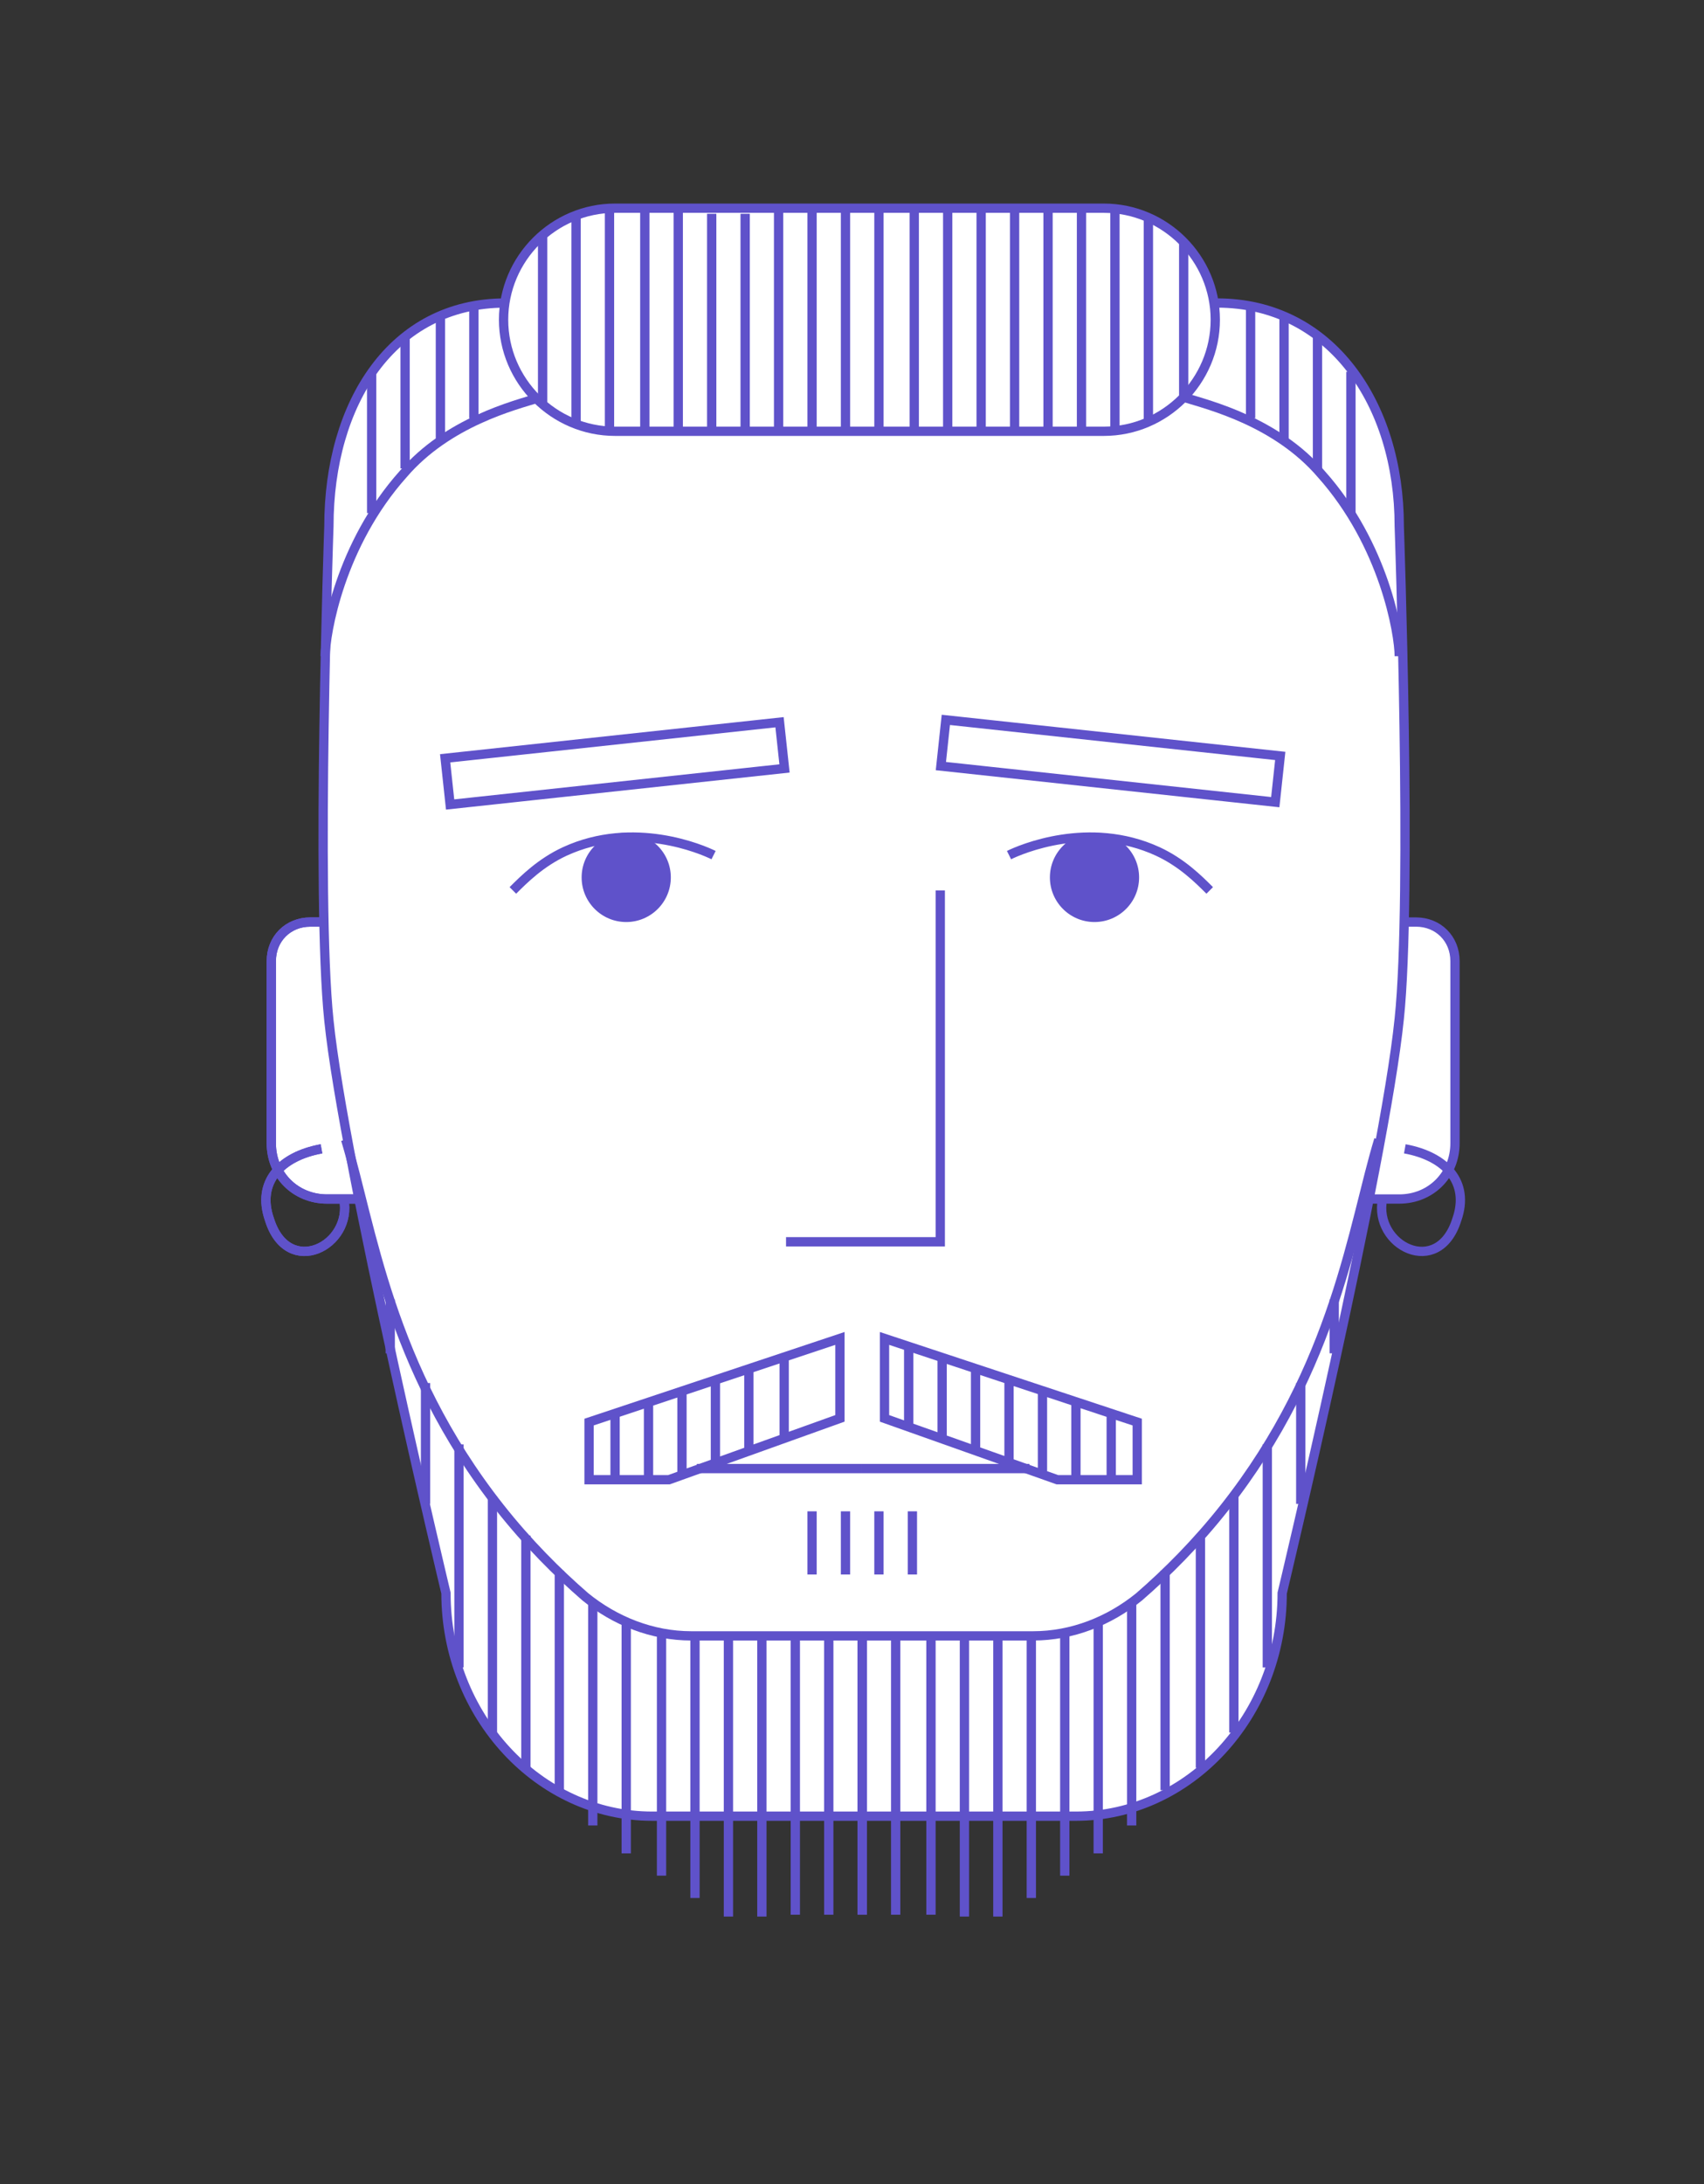 <svg xmlns="http://www.w3.org/2000/svg" viewBox="-251 362.4 91.7 117.5"><rect x="-251" y="362.4" width="91.7" height="117.5" fill="#333333" stroke="none"/><path fill="#FFF" stroke="#5F52CA" stroke-width=".5" stroke-miterlimit="10" d="M-233.6 412h-.7c-1.2 0-2.1.9-2.1 2.1v9.8c0 1.7 1.3 3 3 3h1.7M-175.5 412h.7c1.2 0 2.1.9 2.1 2.1v9.8c0 1.7-1.3 3-3 3h-1.7"/><path fill="#FFF" stroke="#5F52CA" stroke-width=".5" stroke-miterlimit="10" d="M-223.8 378.7c-6.1 0-9.5 5.4-9.5 12 0 0-.7 19.9 0 26.6.8 7.8 6.3 30.8 6.3 30.8 0 6.6 5 12 11.1 12h22.8c6.1 0 11.1-5.4 11.1-12 0 0 5.5-23 6.3-30.9.7-6.6 0-26.5 0-26.5 0-6.6-3.7-12-9.8-12"/><path fill="#FFF" stroke="#5F52CA" stroke-width=".5" stroke-miterlimit="10" d="M-191.6 385.6h-26.3c-3.3 0-6-2.7-6-6s2.7-6 6-6h26.3c3.3 0 6 2.7 6 6s-2.7 6-6 6z"/><path fill="none" stroke="#5F52CA" stroke-width=".5" stroke-miterlimit="10" d="M-196.4 385.6v-11.9M-194.6 373.7v12M-192.8 385.6v-12M-191 373.6v12M-189.2 385.2v-11M-187.3 375.5v8.4M-196.4 385.7v-11.9M-198.2 373.8v11.8M-200 385.6v-11.9M-201.8 373.7v11.9M-203.7 385.6v-11.9M-205.5 373.8v11.8M-207.3 385.6v-11.8M-209.1 373.8v11.8M-210.9 385.6v-11.7M-212.7 373.9v11.7M-214.5 385.6v-11.8M-216.3 373.8v11.8M-218.2 385.6v-12M-220 374v11.3M-221.8 384.2v-9.1M-199.1 465.4v-15M-200.9 450.4v15M-202.8 465.4v-15.1M-204.6 450.3v15.1M-199.1 465.5v-15M-197.3 450.5v15M-195.5 464.5v-14.1M-193.7 450.4v12.9M-191.9 462.1v-12.5M-190.1 448.6v12M-188.3 458.7v-11.8M-186.4 445v12.5M-184.6 455.6v-12.7M-182.8 440.1v12M-181 443.3v-6.5M-179.2 432.3v2.9M-183.7 384.9v-6M-181.9 379.4v6.6M-180.1 387.6v-7.1M-178.3 382.4v7.6"/><path fill="none" stroke="#5F52CA" stroke-width=".5" stroke-miterlimit="10" d="M-208.782 403.737l-17.995 1.94-.268-2.485 17.995-1.94zM-200.1 401.125l17.996 1.94-.268 2.486-17.995-1.94z"/><path fill="none" stroke="#5F52CA" stroke-width=".5" stroke-miterlimit="10" d="M-203.4 434.4v4.3l9.3 3.3h4.3v-3.1zM-194.9 437.3v4.5M-191.2 438.5v3.5M-193.1 437.9v4.1M-196.7 436.7v4.4M-198.5 436.1v4.4M-200.3 435.5v4.4M-202.1 434.9v4.3"/><path fill="none" stroke="#5F52CA" stroke-width=".5" stroke-linejoin="round" stroke-miterlimit="10" d="M-195.6 441.4h-9"/><path fill="none" stroke="#5F52CA" stroke-width=".5" stroke-miterlimit="10" d="M-203.7 443.7v3.4M-205.5 443.7v3.4M-207.3 443.7v3.4M-201.9 443.7v3.4M-204.6 450.4h9.2c2.1 0 4.1-.8 5.7-2.1 1.5-1.3 3.1-2.9 4.6-4.8 6-7.6 6.9-15.2 8.3-19.8M-210 465.4v-15M-208.2 450.4v15M-206.4 465.4v-15.1M-204.6 450.3v15.1M-210 465.5v-15M-211.8 450.5v15M-213.6 464.5v-14.1M-215.4 450.4v12.9M-217.3 462.1v-12.5M-219.1 448.6v12M-220.9 458.7v-11.8M-222.7 445v12.5M-224.5 455.6v-12.7M-226.3 440.1v12M-228.1 443.3v-6.5M-230 432.3v2.9M-205.8 434.4v4.3l-9.2 3.3h-4.3v-3.1zM-214.3 437.3v4.5M-217.9 438.5v3.5M-216.1 437.9v4.1M-212.5 436.7v4.4M-210.7 436.1v4.4M-208.8 435.5v4.4"/><path fill="none" stroke="#5F52CA" stroke-width=".5" stroke-linejoin="round" stroke-miterlimit="10" d="M-213.5 441.4h8.9"/><path fill="none" stroke="#5F52CA" stroke-width=".5" stroke-miterlimit="10" d="M-204.6 450.4h-9.2c-2.1 0-4.1-.8-5.7-2.1-1.5-1.3-3.1-2.9-4.6-4.8-6-7.6-6.9-15.2-8.3-19.8M-196.7 408.4c.6-.3 4.3-1.9 8-.2 1.3.6 2.2 1.5 2.8 2.1"/><circle fill="#5F52CA" cx="-192.1" cy="409.6" r="2.4"/><path fill="none" stroke="#5F52CA" stroke-width=".5" stroke-miterlimit="10" d="M-212.6 408.4c-.6-.3-4.3-1.9-8-.2-1.3.6-2.2 1.5-2.8 2.1"/><circle fill="#5F52CA" cx="-217.3" cy="409.6" r="2.4"/><path fill="none" stroke="#5F52CA" stroke-width=".5" stroke-miterlimit="10" d="M-187.2 383.8c1.3.4 4.9 1.3 7.3 4.1 3.4 3.8 4.2 8.6 4.2 9.8M-225.5 384.9v-6M-227.3 379.4v6.6M-229.2 387.6v-7.1M-231 382.4v7.6M-222 383.8c-1.3.4-4.9 1.3-7.3 4.1-3.4 3.8-4.2 8.6-4.2 9.8M-233.6 412h-.7c-1.2 0-2.1.9-2.1 2.1v9.8c0 1.7 1.3 3 3 3h1.7"/><path fill="none" stroke="#5F52CA" stroke-width=".5" stroke-miterlimit="10" d="M-233.7 424.2c-2.2.4-3.5 1.8-2.8 3.8 1 3.2 4.5 1.4 4-1.1"/><path fill="none" stroke="#5F52CA" stroke-width=".5" stroke-miterlimit="10" d="M-233.7 424.2c-2.2.4-3.5 1.8-2.8 3.8 1 3.2 4.5 1.4 4-1.1M-175.4 424.2c2.2.4 3.5 1.8 2.8 3.8-1 3.2-4.5 1.4-4-1.1M-208.7 429.2h8.3v-18.9"/></svg>